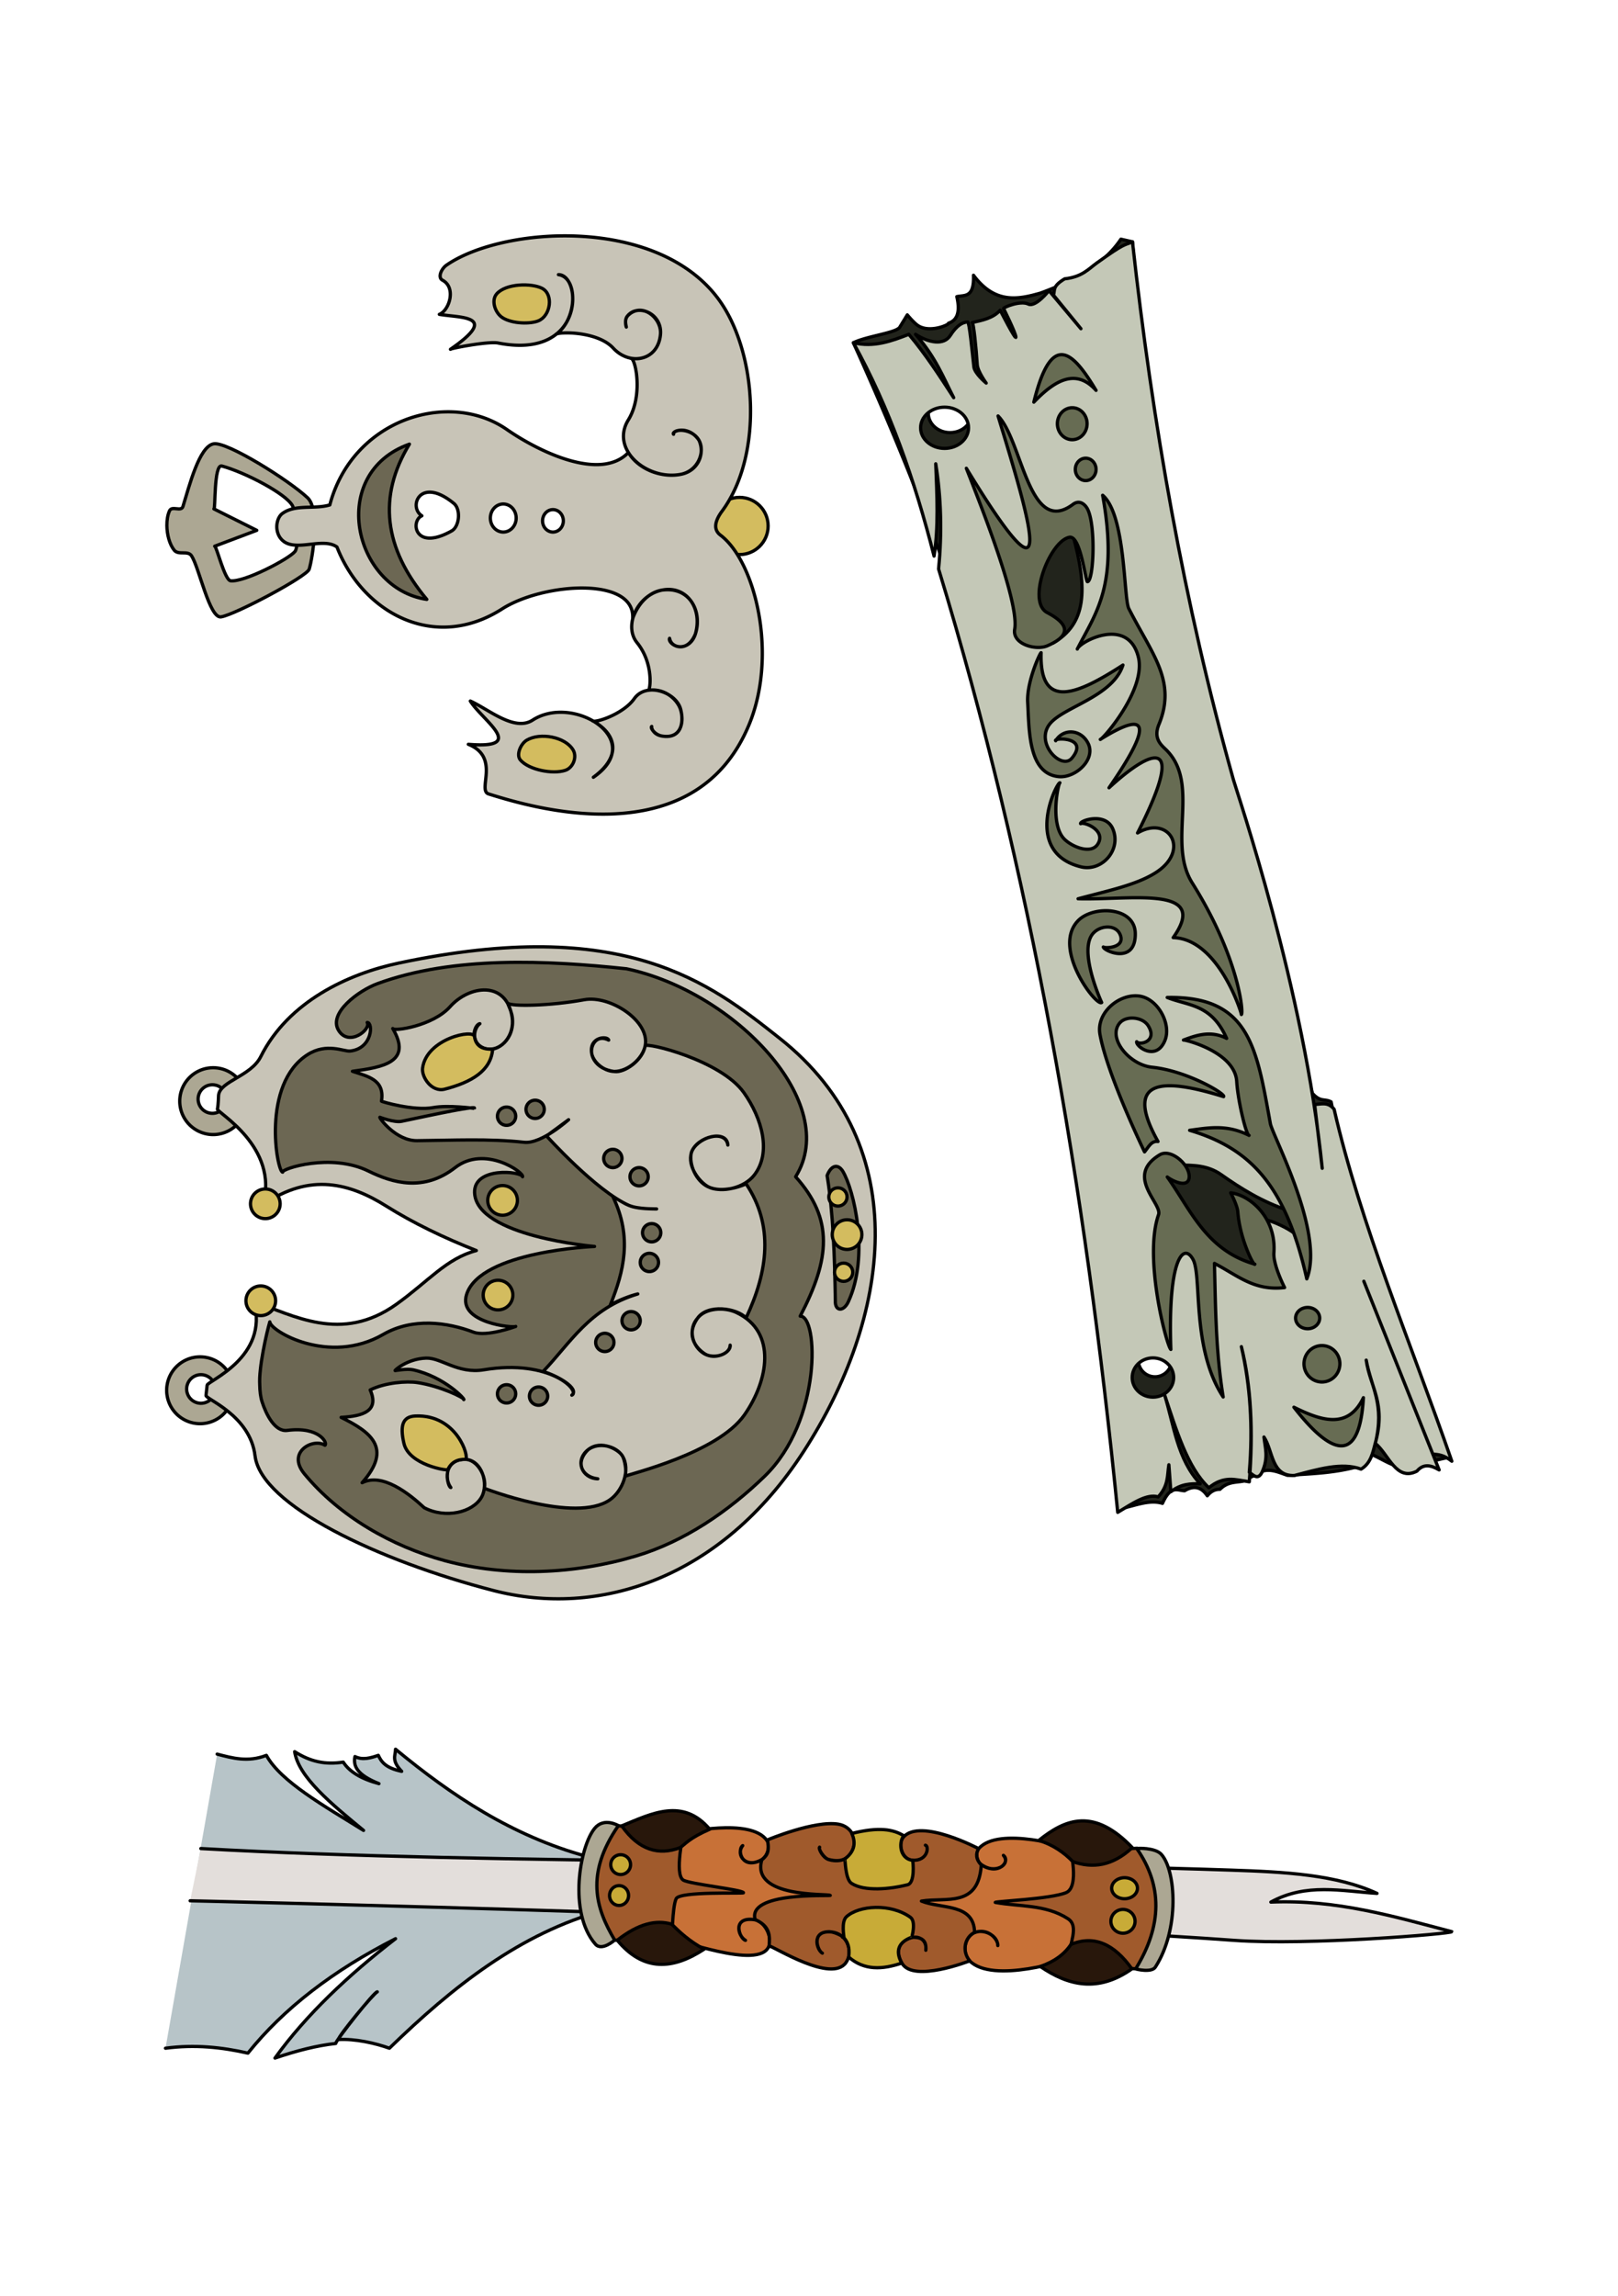 <?xml version="1.0" encoding="UTF-8" standalone="no"?>
<!-- Created with Inkscape (http://www.inkscape.org/) -->

<svg
   width="148mm"
   height="210mm"
   viewBox="0 0 148 210"
   version="1.1"
   id="svg8"
   sodipodi:docname="pic_OldLarva.svg"
   inkscape:version="1.1.2 (0a00cf5339, 2022-02-04)"
   xmlns:inkscape="http://www.inkscape.org/namespaces/inkscape"
   xmlns:sodipodi="http://sodipodi.sourceforge.net/DTD/sodipodi-0.dtd"
   xmlns="http://www.w3.org/2000/svg"
   xmlns:svg="http://www.w3.org/2000/svg"
   xmlns:rdf="http://www.w3.org/1999/02/22-rdf-syntax-ns#"
   xmlns:cc="http://creativecommons.org/ns#"
   xmlns:dc="http://purl.org/dc/elements/1.1/">
  <rect x="0" y="0" width="148" height="210" fill="#333333" stroke="none"/>
  <defs
     id="defs2">
    <linearGradient
       id="linearGradient8741"
       inkscape:swatch="gradient">
      <stop
         style="stop-color:#6c6753;stop-opacity:1;"
         offset="0"
         id="stop8737" />
      <stop
         style="stop-color:#6c6753;stop-opacity:0;"
         offset="1"
         id="stop8739" />
    </linearGradient>
    <marker
       inkscape:isstock="true"
       style="overflow:visible"
       id="marker2186"
       refX="0"
       refY="0"
       orient="auto"
       inkscape:stockid="Arrow1Lstart">
      <path
         transform="matrix(0.8,0,0,0.8,10,0)"
         style="fill:#d3bc5f;fill-opacity:1;fill-rule:evenodd;stroke:#000000;stroke-width:1pt;stroke-opacity:1"
         d="M 0,0 5,-5 -12.5,0 5,5 Z"
         id="path2184" />
    </marker>
    <marker
       inkscape:isstock="true"
       style="overflow:visible"
       id="marker1986"
       refX="0"
       refY="0"
       orient="auto"
       inkscape:stockid="Arrow1Lstart">
      <path
         transform="matrix(0.8,0,0,0.8,10,0)"
         style="fill:#aca793;fill-opacity:1;fill-rule:evenodd;stroke:#000000;stroke-width:1pt;stroke-opacity:1"
         d="M 0,0 5,-5 -12.5,0 5,5 Z"
         id="path1984" />
    </marker>
    <marker
       inkscape:isstock="true"
       style="overflow:visible"
       id="marker1898"
       refX="0"
       refY="0"
       orient="auto"
       inkscape:stockid="Arrow1Lstart">
      <path
         transform="matrix(0.8,0,0,0.8,10,0)"
         style="fill:#aca793;fill-opacity:1;fill-rule:evenodd;stroke:#000000;stroke-width:1pt;stroke-opacity:1"
         d="M 0,0 5,-5 -12.5,0 5,5 Z"
         id="path1896" />
    </marker>
    <marker
       inkscape:isstock="true"
       style="overflow:visible"
       id="marker1816"
       refX="0"
       refY="0"
       orient="auto"
       inkscape:stockid="Arrow1Lstart">
      <path
         transform="matrix(0.8,0,0,0.8,10,0)"
         style="fill:#c8c4b7;fill-opacity:1;fill-rule:evenodd;stroke:#000000;stroke-width:1pt;stroke-opacity:1"
         d="M 0,0 5,-5 -12.5,0 5,5 Z"
         id="path1814" />
    </marker>
    <marker
       inkscape:isstock="true"
       style="overflow:visible"
       id="marker1740"
       refX="0"
       refY="0"
       orient="auto"
       inkscape:stockid="Arrow1Lstart">
      <path
         transform="matrix(0.8,0,0,0.8,10,0)"
         style="fill:#918a6f;fill-opacity:1;fill-rule:evenodd;stroke:#000000;stroke-width:1pt;stroke-opacity:1"
         d="M 0,0 5,-5 -12.5,0 5,5 Z"
         id="path1738" />
    </marker>
    <marker
       inkscape:isstock="true"
       style="overflow:visible"
       id="marker1670"
       refX="0"
       refY="0"
       orient="auto"
       inkscape:stockid="Arrow1Lstart">
      <path
         transform="matrix(0.8,0,0,0.8,10,0)"
         style="fill:#c8c4b7;fill-opacity:1;fill-rule:evenodd;stroke:#000000;stroke-width:1pt;stroke-opacity:1"
         d="M 0,0 5,-5 -12.5,0 5,5 Z"
         id="path1668" />
    </marker>
    <marker
       inkscape:isstock="true"
       style="overflow:visible"
       id="marker1606"
       refX="0"
       refY="0"
       orient="auto"
       inkscape:stockid="Arrow1Lstart">
      <path
         transform="matrix(0.8,0,0,0.8,10,0)"
         style="fill:#d3bc5f;fill-opacity:1;fill-rule:evenodd;stroke:#000000;stroke-width:1pt;stroke-opacity:1"
         d="M 0,0 5,-5 -12.5,0 5,5 Z"
         id="path1604" />
    </marker>
    <marker
       inkscape:isstock="true"
       style="overflow:visible"
       id="marker1548"
       refX="0"
       refY="0"
       orient="auto"
       inkscape:stockid="Arrow1Lstart">
      <path
         transform="matrix(0.8,0,0,0.8,10,0)"
         style="fill:#d3bc5f;fill-opacity:1;fill-rule:evenodd;stroke:#000000;stroke-width:1pt;stroke-opacity:1"
         d="M 0,0 5,-5 -12.5,0 5,5 Z"
         id="path1546" />
    </marker>
    <marker
       inkscape:isstock="true"
       style="overflow:visible"
       id="marker1496"
       refX="0"
       refY="0"
       orient="auto"
       inkscape:stockid="Arrow1Lstart">
      <path
         transform="matrix(0.8,0,0,0.8,10,0)"
         style="fill:#d3bc5f;fill-opacity:1;fill-rule:evenodd;stroke:#000000;stroke-width:1pt;stroke-opacity:1"
         d="M 0,0 5,-5 -12.5,0 5,5 Z"
         id="path1494" />
    </marker>
    <marker
       inkscape:isstock="true"
       style="overflow:visible"
       id="marker1450"
       refX="0"
       refY="0"
       orient="auto"
       inkscape:stockid="Arrow1Lstart">
      <path
         transform="matrix(0.8,0,0,0.8,10,0)"
         style="fill:#d3bc5f;fill-opacity:1;fill-rule:evenodd;stroke:#000000;stroke-width:1pt;stroke-opacity:1"
         d="M 0,0 5,-5 -12.5,0 5,5 Z"
         id="path1448" />
    </marker>
    <marker
       inkscape:isstock="true"
       style="overflow:visible"
       id="marker1410"
       refX="0"
       refY="0"
       orient="auto"
       inkscape:stockid="Arrow1Lstart">
      <path
         transform="matrix(0.8,0,0,0.8,10,0)"
         style="fill:#d3bc5f;fill-opacity:1;fill-rule:evenodd;stroke:#000000;stroke-width:1pt;stroke-opacity:1"
         d="M 0,0 5,-5 -12.5,0 5,5 Z"
         id="path1408" />
    </marker>
    <marker
       inkscape:isstock="true"
       style="overflow:visible"
       id="marker1376"
       refX="0"
       refY="0"
       orient="auto"
       inkscape:stockid="Arrow1Lstart">
      <path
         transform="matrix(0.8,0,0,0.8,10,0)"
         style="fill:#6c6753;fill-opacity:1;fill-rule:evenodd;stroke:#000000;stroke-width:1pt;stroke-opacity:1"
         d="M 0,0 5,-5 -12.5,0 5,5 Z"
         id="path1374" />
    </marker>
    <marker
       inkscape:isstock="true"
       style="overflow:visible"
       id="marker1348"
       refX="0"
       refY="0"
       orient="auto"
       inkscape:stockid="Arrow1Lstart">
      <path
         transform="matrix(0.8,0,0,0.8,10,0)"
         style="fill:#d3bc5f;fill-opacity:1;fill-rule:evenodd;stroke:#000000;stroke-width:1pt;stroke-opacity:1"
         d="M 0,0 5,-5 -12.5,0 5,5 Z"
         id="path1346" />
    </marker>
    <marker
       inkscape:isstock="true"
       style="overflow:visible"
       id="marker1326"
       refX="0"
       refY="0"
       orient="auto"
       inkscape:stockid="Arrow1Lstart">
      <path
         transform="matrix(0.8,0,0,0.8,10,0)"
         style="fill:#d3bc5f;fill-opacity:1;fill-rule:evenodd;stroke:#000000;stroke-width:1pt;stroke-opacity:1"
         d="M 0,0 5,-5 -12.5,0 5,5 Z"
         id="path1324" />
    </marker>
  </defs>
  <sodipodi:namedview
     id="base"
     pagecolor="#ffffff"
     bordercolor="#666666"
     borderopacity="1.0"
     inkscape:pageopacity="0.0"
     inkscape:pageshadow="2"
     inkscape:zoom="0.74505492"
     inkscape:cx="383.19323"
     inkscape:cy="417.41889"
     inkscape:document-units="mm"
     inkscape:current-layer="layer1"
     showgrid="false"
     inkscape:window-width="1600"
     inkscape:window-height="827"
     inkscape:window-x="0"
     inkscape:window-y="0"
     inkscape:window-maximized="1"
     objecttolerance="1"
     guidetolerance="1"
     inkscape:pagecheckerboard="0" />
  <g
     inkscape:label="Layer 1"
     inkscape:groupmode="layer"
     id="layer1">
    <rect
       style="fill:#ffffff;fill-rule:evenodd;stroke-width:0.828;stroke-linecap:round;stroke-linejoin:round;stroke-miterlimit:4;stroke-dasharray:none;paint-order:markers fill stroke;stop-color:#000000"
       id="rect11811"
       width="210"
       height="148"
       x="-210"
       y="0"
       transform="rotate(-90)" />
    <g
       id="g11787"
       transform="matrix(0,-1.102,1.102,0,-6.654,227.264)"
       style="stroke-width:0.272;stroke-miterlimit:4;stroke-dasharray:none">
      <g
         id="g1240"
         transform="translate(5.586,-42.656)"
         style="stroke-width:0.272;stroke-miterlimit:4;stroke-dasharray:none">
        <path
           id="path974-6"
           transform="scale(0.265)"
           d="m 321.746,235.955 a 10.467,10.467 0 0 0 -10.467,10.467 10.467,10.467 0 0 0 10.467,10.467 10.467,10.467 0 0 0 10.467,-10.467 10.467,10.467 0 0 0 -10.467,-10.467 z m 0.404,6.262 a 4.473,4.473 0 0 1 4.473,4.475 4.473,4.473 0 0 1 -4.473,4.473 4.473,4.473 0 0 1 -4.473,-4.473 4.473,4.473 0 0 1 4.473,-4.475 z"
           style="color:#000000;clip-rule:nonzero;display:inline;overflow:visible;visibility:visible;opacity:1;isolation:auto;mix-blend-mode:normal;color-interpolation:sRGB;color-interpolation-filters:linearRGB;solid-color:#000000;solid-opacity:1;fill:#aca793;fill-opacity:1;fill-rule:evenodd;stroke:#000000;stroke-width:1.028;stroke-linecap:round;stroke-linejoin:round;stroke-miterlimit:4;stroke-dasharray:none;stroke-opacity:1;paint-order:normal;color-rendering:auto;image-rendering:auto;shape-rendering:auto;text-rendering:auto;enable-background:accumulate"
           inkscape:connector-curvature="0" />
        <path
           id="path974"
           transform="scale(0.265)"
           d="m 412.293,240.051 a 10.467,10.467 0 0 0 -10.467,10.467 10.467,10.467 0 0 0 10.467,10.467 10.467,10.467 0 0 0 10.467,-10.467 10.467,10.467 0 0 0 -10.467,-10.467 z m 0.656,5.756 a 4.473,4.473 0 0 1 4.473,4.475 4.473,4.473 0 0 1 -4.473,4.473 4.473,4.473 0 0 1 -4.473,-4.473 4.473,4.473 0 0 1 4.473,-4.475 z"
           style="color:#000000;clip-rule:nonzero;display:inline;overflow:visible;visibility:visible;opacity:1;isolation:auto;mix-blend-mode:normal;color-interpolation:sRGB;color-interpolation-filters:linearRGB;solid-color:#000000;solid-opacity:1;fill:#aca793;fill-opacity:1;fill-rule:evenodd;stroke:#000000;stroke-width:1.028;stroke-linecap:round;stroke-linejoin:round;stroke-miterlimit:4;stroke-dasharray:none;stroke-opacity:1;paint-order:normal;color-rendering:auto;image-rendering:auto;shape-rendering:auto;text-rendering:auto;enable-background:accumulate"
           inkscape:connector-curvature="0" />
        <path
           sodipodi:nodetypes="csssssccccscsccc"
           inkscape:connector-curvature="0"
           id="path826-8"
           d="m 84.833,65.794 c -0.317,-0.035 -1.627,3.663 -5.018,4.071 -4.084,0.492 -8.683,10.187 -11.172,19.788 -2.254,8.695 0.899,18.86 11.551,25.753 10.94,7.079 25.24,9.414 34.274,-1.989 4.624,-5.836 10.213,-12.907 6.249,-31.623 -0.892,-4.21 -3.196,-9.173 -7.764,-11.456 -1.647,-0.823 -2.028,-3.404 -3.219,-3.503 0,0 -0.764,-0.016 -1.136,-0.095 -0.291,-0.061 -3.097,5.131 -7.953,3.787 2.749,3.898 1.754,7.283 -0.095,10.225 -1.403,2.232 -2.641,4.807 -3.692,7.48 -0.654,-2.486 -2.566,-3.994 -4.45,-6.628 -3.298,-4.61 -0.875,-8.585 0.189,-11.835 -4.611,1.265 -6.554,-3.842 -6.911,-3.882 z"
           style="fill:#c8c4b7;fill-rule:evenodd;stroke:#000000;stroke-width:0.272;stroke-linecap:round;stroke-linejoin:round;stroke-miterlimit:4;stroke-dasharray:none;stroke-opacity:1;paint-order:normal" />
        <path
           sodipodi:nodetypes="cccccscccsccsccsccccsssscsccccccc"
           inkscape:connector-curvature="0"
           id="path826"
           transform="scale(0.265)"
           d="m 323.475,265.109 c 5.399,-0.33 16.076,2.109 19.699,3.148 -2.835,0.127 -13.76,18.512 -3.939,35.52 5.348,9.263 3.801,20.152 0.715,28.27 -1.583,4.163 1.789,13.24 1.789,13.24 -0.564,-0.423 1.017,-18.243 10.02,-15.387 13.6,4.314 15.029,40.078 15.029,40.078 0,0 3.107,-37.024 16.818,-37.574 8.236,-0.331 6.75,14.681 5.01,15.029 1.287,0.572 10.085,-11.803 2.863,-21.111 -7.636,-9.843 -4.863,-19.496 -1.072,-27.197 5.757,-11.695 0.686,-27.286 -0.359,-26.838 0.2,-1.798 27.605,-6.767 36.857,7.873 3.75,5.933 0.866,11.351 1.074,13.24 0.779,7.076 8.945,7.282 8.945,5.367 -2.143,1.286 -7.72,-5.688 -2.504,-8.945 5.389,-3.365 12.479,6.203 14.672,12.166 8.732,23.744 7.293,53.135 4.652,78.01 -7.155,33.886 -42.176,67.33 -65.129,52.961 -13.278,11.946 -25.716,10.805 -43.656,1.432 0.17,5.696 -32.687,6.842 -50.098,-11.094 -11.044,-11.377 -20.526,-25.239 -25.049,-40.436 -5.684,-19.098 -6.646,-40.529 -1.432,-59.76 4.513,-16.645 13.884,-33.052 27.197,-44.016 6.93,-5.707 11.309,2.895 8.945,6.441 0.531,0.956 5.977,-1.586 4.652,-11.809 -0.51,-3.939 5.164,-6.655 8.945,-7.873 1.519,-0.489 3.362,-0.706 5.354,-0.736 z m 66.955,182.572 c -5.912,3.591 -26.62,8.467 -40.992,1.771 -3.195,-1.488 -2.963,-4.176 0.254,-4.049 13.926,-0.238 27.381,-0.628 39.293,-2.588 3.282,1.277 3.748,3.352 1.445,4.865 z"
           style="fill:#6c6753;fill-opacity:1;fill-rule:evenodd;stroke:#000000;stroke-width:1.028;stroke-linecap:round;stroke-linejoin:round;stroke-miterlimit:4;stroke-dasharray:none;stroke-opacity:1;paint-order:normal" />
        <path
           sodipodi:nodetypes="csccscssccssccccccsscsccccsscssscccccccscccccscccccsccscsccccsccscccccssc"
           inkscape:connector-curvature="0"
           d="m 78.124,100.574 c 0.2,0.37 1.906,7.675 5.092,9.908 2.799,1.963 6.884,2.761 8.502,-0.669 0.462,-0.979 0.391,-2.556 -0.469,-3.214 -0.892,-0.806 -2.341,-0.473 -2.946,0.536 -0.483,0.805 -0.086,2.144 0.705,2.165 -0.636,0.086 -1.289,-1.29 -0.688,-2.157 0.289,-0.417 1.321,-1.667 2.928,-0.547 1.191,0.83 0.848,3.238 0.02,4.028 3.873,1.816 7.664,2.317 11.125,0 -0.496,-1.095 -0.637,-2.45 -0.23,-3.165 0.419,-0.736 1.684,-1.713 2.81,-1.379 1.226,0.364 2.047,2.817 0.64,3.03 1.326,-0.072 0.725,-2.568 -0.615,-3.03 -1.027,-0.228 -2.393,0.421 -2.84,1.373 -0.56,1.192 -0.088,3.021 0.947,3.834 1.867,1.468 4.735,0.661 6.864,-0.852 2.695,-1.915 4.189,-8.113 3.882,-8.19 -1.189,-0.198 -2.254,-1.692 -2.136,-2.556 0.211,-1.544 1.222,-1.861 1.568,-1.892 0.701,-0.063 1.524,0.474 1.041,1.419 0.362,-0.08 0.296,-1.597 -1.041,-1.42 -0.811,0.107 -1.564,1.075 -1.562,1.894 0.003,1.109 1.043,2.335 2.13,2.556 2.052,0.418 4.221,-2.909 3.823,-5.065 -0.513,-2.771 -0.579,-6.083 -0.284,-6.343 0.038,-0.056 -0.646,0.316 -1.17,0.381 -1.847,0.229 -2.937,-1.268 -2.609,-2.234 0.455,-1.339 1.789,-0.901 2.075,-0.46 -0.052,-0.485 -1.751,-0.96 -2.075,0.469 -0.293,1.293 1.104,2.439 2.611,2.209 3.076,-0.468 2.66,-3.561 0.87,-5.155 -1.606,-1.431 -2.07,-4.707 -1.808,-4.753 -2.79,1.639 -3.205,-0.792 -3.548,-3.347 -0.426,1.253 -0.676,2.704 -2.477,2.41 -0.041,-0.014 -0.832,2.697 -0.536,4.285 0.233,1.249 -0.067,3.443 -0.067,3.414 0.279,0.335 -0.489,-3.278 -1.071,-6.025 -0.127,-0.599 0.335,-1.808 0.335,-1.808 -0.038,-0.076 -1.956,1.331 -1.942,3.08 0.024,2.917 0.185,5.972 -0.134,8.904 -0.159,1.462 1.938,3.746 1.875,3.682 l -1.348,-1.832 c 0,0 -4.578,4.124 -5.775,6.864 -0.306,0.699 -0.284,2.272 -0.284,2.272 0.012,-0.853 0.035,-1.639 0.285,-2.275 0.199,-0.505 0.508,-0.899 0.734,-1.353 -3.37,1.642 -6.225,0.893 -8.972,-0.206 0.425,0.82 0.727,1.578 0.899,2.272 -1.207,-4.027 -4.061,-5.585 -6.438,-7.858 -0.319,1.135 -1.404,3.065 -1.964,2.384 0.317,0.747 3.025,-1.745 2.109,-7.297 -0.359,-2.173 1.007,-3.536 0.968,-4.793 -0.049,-1.582 -1.052,-2.673 -1.035,-2.572 0,0 0.173,0.993 0.067,1.473 -0.587,2.655 -2.511,4.406 -2.477,4.218 0.143,0.11 1.139,-1.996 1.414,-3.847 0.132,-0.892 0.013,-2.645 -0.611,-3.919 -1.73,0.766 -2.174,-0.547 -2.276,-2.41 -1.181,2.371 -2.504,4.335 -5.423,1.741 0.846,1.66 -0.864,3.853 -2.075,5.155 -0.932,1.76 -0.398,4.027 0.87,4.753 1.086,0.622 3.139,0.047 3.147,-1.406 0.011,-2.005 -2.343,-1.399 -2.343,-1.138 0.742,-0.562 2.302,-0.422 2.345,1.125 0.029,1.061 -1.413,1.857 -2.408,1.658 0,0 -2.944,7.549 -0.959,10.415 0.746,1.076 2.536,1.738 3.645,1.041 0.821,-0.509 1.186,-1.949 0.521,-2.84 -1.064,-1.119 -2.269,-0.52 -2.42,0.799 0.039,-1.342 1.53,-1.928 2.422,-0.798 0.872,1.104 -0.043,2.572 -0.523,2.843 -0.304,0.172 -1.208,0.374 -1.69,0.219 z"
           style="fill:#c8c4b7;fill-rule:evenodd;stroke:#000000;stroke-width:0.272;stroke-linecap:round;stroke-linejoin:round;stroke-miterlimit:4;stroke-dasharray:none;stroke-opacity:1;paint-order:normal"
           id="path972" />
        <circle
           r="1.231"
           cy="70.717"
           cx="100.738"
           id="path838"
           style="color:#000000;clip-rule:nonzero;display:inline;overflow:visible;visibility:visible;opacity:1;isolation:auto;mix-blend-mode:normal;color-interpolation:sRGB;color-interpolation-filters:linearRGB;solid-color:#000000;solid-opacity:1;fill:#d3bc5f;fill-opacity:1;fill-rule:evenodd;stroke:#000000;stroke-width:0.272;stroke-linecap:round;stroke-linejoin:round;stroke-miterlimit:4;stroke-dasharray:none;stroke-opacity:1;paint-order:normal;color-rendering:auto;image-rendering:auto;shape-rendering:auto;text-rendering:auto;enable-background:accumulate" />
        <circle
           r="1.231"
           cy="70.339"
           cx="92.691"
           id="path838-3"
           style="color:#000000;clip-rule:nonzero;display:inline;overflow:visible;visibility:visible;opacity:1;isolation:auto;mix-blend-mode:normal;color-interpolation:sRGB;color-interpolation-filters:linearRGB;solid-color:#000000;solid-opacity:1;fill:#d3bc5f;fill-opacity:1;fill-rule:evenodd;stroke:#000000;stroke-width:0.272;stroke-linecap:round;stroke-linejoin:round;stroke-miterlimit:4;stroke-dasharray:none;stroke-opacity:1;paint-order:normal;color-rendering:auto;image-rendering:auto;shape-rendering:auto;text-rendering:auto;enable-background:accumulate" />
        <circle
           r="1.231"
           cy="90.032"
           cx="93.164"
           id="path838-6"
           style="color:#000000;clip-rule:nonzero;display:inline;overflow:visible;visibility:visible;opacity:1;isolation:auto;mix-blend-mode:normal;color-interpolation:sRGB;color-interpolation-filters:linearRGB;solid-color:#000000;solid-opacity:1;fill:#d3bc5f;fill-opacity:1;fill-rule:evenodd;stroke:#000000;stroke-width:0.272;stroke-linecap:round;stroke-linejoin:round;stroke-miterlimit:4;stroke-dasharray:none;stroke-opacity:1;paint-order:normal;color-rendering:auto;image-rendering:auto;shape-rendering:auto;text-rendering:auto;enable-background:accumulate" />
        <circle
           r="1.231"
           cy="90.41"
           cx="101.022"
           id="path838-7"
           style="color:#000000;clip-rule:nonzero;display:inline;overflow:visible;visibility:visible;opacity:1;isolation:auto;mix-blend-mode:normal;color-interpolation:sRGB;color-interpolation-filters:linearRGB;solid-color:#000000;solid-opacity:1;fill:#d3bc5f;fill-opacity:1;fill-rule:evenodd;stroke:#000000;stroke-width:0.272;stroke-linecap:round;stroke-linejoin:round;stroke-miterlimit:4;stroke-dasharray:none;stroke-opacity:1;paint-order:normal;color-rendering:auto;image-rendering:auto;shape-rendering:auto;text-rendering:auto;enable-background:accumulate" />
        <circle
           r="1.231"
           cy="119.004"
           cx="98.182"
           id="path838-5"
           style="color:#000000;clip-rule:nonzero;display:inline;overflow:visible;visibility:visible;opacity:1;isolation:auto;mix-blend-mode:normal;color-interpolation:sRGB;color-interpolation-filters:linearRGB;solid-color:#000000;solid-opacity:1;fill:#d3bc5f;fill-opacity:1;fill-rule:evenodd;stroke:#000000;stroke-width:0.272;stroke-linecap:round;stroke-linejoin:round;stroke-miterlimit:4;stroke-dasharray:none;stroke-opacity:1;paint-order:normal;color-rendering:auto;image-rendering:auto;shape-rendering:auto;text-rendering:auto;enable-background:accumulate" />
        <path
           id="path873"
           transform="scale(0.265)"
           d="m 320.627,339.562 a 2.863,2.863 0 0 0 -2.863,2.861 2.863,2.863 0 0 0 2.863,2.863 2.863,2.863 0 0 0 2.861,-2.863 2.863,2.863 0 0 0 -2.861,-2.861 z m 86.955,0 a 2.863,2.863 0 0 0 -2.863,2.861 2.863,2.863 0 0 0 2.863,2.863 2.863,2.863 0 0 0 2.863,-2.863 2.863,2.863 0 0 0 -2.863,-2.861 z m 2.146,8.945 a 2.863,2.863 0 0 0 -2.863,2.863 2.863,2.863 0 0 0 2.863,2.861 2.863,2.863 0 0 0 2.863,-2.861 2.863,2.863 0 0 0 -2.863,-2.863 z m -89.818,1.074 a 2.863,2.863 0 0 0 -2.863,2.861 2.863,2.863 0 0 0 2.863,2.863 2.863,2.863 0 0 0 2.863,-2.863 2.863,2.863 0 0 0 -2.863,-2.861 z m 16.818,20.754 a 2.863,2.863 0 0 0 -2.861,2.863 2.863,2.863 0 0 0 2.861,2.863 2.863,2.863 0 0 0 2.863,-2.863 2.863,2.863 0 0 0 -2.863,-2.863 z m 57.613,2.506 a 2.863,2.863 0 0 0 -2.863,2.861 2.863,2.863 0 0 0 2.863,2.863 2.863,2.863 0 0 0 2.863,-2.863 2.863,2.863 0 0 0 -2.863,-2.861 z m -50.814,5.725 a 2.863,2.863 0 0 0 -2.861,2.863 2.863,2.863 0 0 0 2.861,2.863 2.863,2.863 0 0 0 2.863,-2.863 2.863,2.863 0 0 0 -2.863,-2.863 z m 45.088,2.506 a 2.863,2.863 0 0 0 -2.861,2.861 2.863,2.863 0 0 0 2.861,2.863 2.863,2.863 0 0 0 2.863,-2.863 2.863,2.863 0 0 0 -2.863,-2.861 z m -26.838,3.221 a 2.863,2.863 0 0 0 -2.861,2.861 2.863,2.863 0 0 0 2.861,2.863 2.863,2.863 0 0 0 2.863,-2.863 2.863,2.863 0 0 0 -2.863,-2.861 z m 9.305,0.715 a 2.863,2.863 0 0 0 -2.863,2.863 2.863,2.863 0 0 0 2.863,2.861 2.863,2.863 0 0 0 2.863,-2.861 2.863,2.863 0 0 0 -2.863,-2.863 z"
           style="color:#000000;clip-rule:nonzero;display:inline;overflow:visible;visibility:visible;opacity:1;isolation:auto;mix-blend-mode:normal;color-interpolation:sRGB;color-interpolation-filters:linearRGB;solid-color:#000000;solid-opacity:1;fill:#6c6753;fill-opacity:1;fill-rule:evenodd;stroke:#000000;stroke-width:1.028;stroke-linecap:round;stroke-linejoin:round;stroke-miterlimit:4;stroke-dasharray:none;stroke-opacity:1;paint-order:normal;color-rendering:auto;image-rendering:auto;shape-rendering:auto;text-rendering:auto;enable-background:accumulate"
           inkscape:connector-curvature="0" />
        <circle
           r="0.757"
           cy="118.246"
           cx="101.306"
           id="path873-60"
           style="color:#000000;clip-rule:nonzero;display:inline;overflow:visible;visibility:visible;opacity:1;isolation:auto;mix-blend-mode:normal;color-interpolation:sRGB;color-interpolation-filters:linearRGB;solid-color:#000000;solid-opacity:1;fill:#d3bc5f;fill-opacity:1;fill-rule:evenodd;stroke:#000000;stroke-width:0.272;stroke-linecap:round;stroke-linejoin:round;stroke-miterlimit:4;stroke-dasharray:none;stroke-opacity:1;paint-order:normal;color-rendering:auto;image-rendering:auto;shape-rendering:auto;text-rendering:auto;enable-background:accumulate" />
        <circle
           r="0.757"
           cy="118.719"
           cx="95.058"
           id="path873-62"
           style="color:#000000;clip-rule:nonzero;display:inline;overflow:visible;visibility:visible;opacity:1;isolation:auto;mix-blend-mode:normal;color-interpolation:sRGB;color-interpolation-filters:linearRGB;solid-color:#000000;solid-opacity:1;fill:#d3bc5f;fill-opacity:1;fill-rule:evenodd;stroke:#000000;stroke-width:0.272;stroke-linecap:round;stroke-linejoin:round;stroke-miterlimit:4;stroke-dasharray:none;stroke-opacity:1;paint-order:normal;color-rendering:auto;image-rendering:auto;shape-rendering:auto;text-rendering:auto;enable-background:accumulate" />
        <path
           sodipodi:nodetypes="csscc"
           inkscape:connector-curvature="0"
           id="path952"
           d="m 113.569,89.586 c -1.791,-0.142 -2.74,-1.742 -3.317,-3.981 -0.281,-1.089 1.015,-1.934 1.752,-1.835 2.461,0.331 3.279,4.304 2.596,4.31 -0.908,0.139 -1.051,0.843 -1.031,1.506 z"
           style="fill:#d3bc5f;fill-rule:evenodd;stroke:#000000;stroke-width:0.272;stroke-linecap:round;stroke-linejoin:round;stroke-miterlimit:4;stroke-dasharray:none;stroke-opacity:1;paint-order:normal" />
        <path
           sodipodi:nodetypes="csscc"
           inkscape:connector-curvature="0"
           id="path962"
           d="m 78.678,85.866 c -0.123,-0.025 0.39,-3.233 2.178,-3.645 1.49,-0.344 2.226,-0.101 2.272,0.947 0.152,3.47 -3.455,4.512 -3.598,4.166 0.018,-0.683 -0.246,-1.186 -0.852,-1.468 z"
           style="fill:#d3bc5f;fill-rule:evenodd;stroke:#000000;stroke-width:0.272;stroke-linecap:round;stroke-linejoin:round;stroke-miterlimit:4;stroke-dasharray:none;stroke-opacity:1;paint-order:normal" />
      </g>
      <g
         id="g1248"
         transform="translate(10.591,-53.585)"
         style="stroke-width:0.272;stroke-miterlimit:4;stroke-dasharray:none">
        <path
           id="path943"
           transform="scale(0.265)"
           d="m 573.676,277.262 c -2.861,0.027 -5.918,0.844 -7.723,2.297 -1.679,1.352 0.026,4.271 -1.783,5.439 -3.74,2.412 -19.664,5.613 -19.104,9.23 0.682,4.404 12.648,26.897 14.918,27.602 3.551,1.102 18.702,3.435 22.381,-0.498 5.578,-5.962 17.528,-25.096 16.908,-29.342 -0.672,-4.605 -13.279,-7.709 -19.645,-9.697 -1.737,-0.543 0.324,-3.434 -1.328,-4.197 -1.262,-0.583 -2.908,-0.85 -4.625,-0.834 z m 5.207,14.729 c -0.534,0.534 14.115,-0.069 13.428,2.486 -1.904,7.083 -8.663,20.122 -12.432,22.131 -2.443,1.302 -12.549,2.23 -14.35,0.76 -2.371,-1.936 -9.676,-15.898 -9.158,-20.154 0.226,-1.861 11.004,-4.439 10.826,-4.973 l 4.973,13.178 z"
           style="fill:#aca793;fill-rule:evenodd;stroke:#000000;stroke-width:1.028;stroke-linecap:round;stroke-linejoin:round;stroke-miterlimit:4;stroke-dasharray:none;stroke-opacity:1"
           inkscape:connector-curvature="0" />
        <circle
           r="2.373"
           cy="121.008"
           cx="151.986"
           id="path965"
           style="color:#000000;clip-rule:nonzero;display:inline;overflow:visible;visibility:visible;opacity:1;isolation:auto;mix-blend-mode:normal;color-interpolation:sRGB;color-interpolation-filters:linearRGB;solid-color:#000000;solid-opacity:1;fill:#d3bc5f;fill-opacity:1;fill-rule:evenodd;stroke:#000000;stroke-width:0.272;stroke-linecap:round;stroke-linejoin:round;stroke-miterlimit:4;stroke-dasharray:none;stroke-dashoffset:0;stroke-opacity:1;paint-order:normal;color-rendering:auto;image-rendering:auto;shape-rendering:auto;text-rendering:auto;enable-background:accumulate" />
        <path
           d="m 573.604,355.322 c -2.943,-0.021 -6.127,3.097 -1.629,11.127 1.403,2.506 6.795,2.925 8.617,0.705 8.722,-10.626 -1.145,-14.371 -3.869,-10.023 -0.494,-1.141 -1.782,-1.799 -3.119,-1.809 z m 2.416,23.26 a 4.396,4.044 0 0 0 -4.396,4.045 4.396,4.044 0 0 0 4.396,4.043 4.396,4.044 0 0 0 4.396,-4.043 4.396,4.044 0 0 0 -4.396,-4.045 z m -0.879,16.354 a 3.517,3.253 0 0 0 -3.518,3.252 3.517,3.253 0 0 0 3.518,3.252 3.517,3.253 0 0 0 3.516,-3.252 3.517,3.253 0 0 0 -3.516,-3.252 z m 58.339,4.148 c 0.9,0.225 1.281,12.894 -4.242,17.984 -5.624,5.183 -4.065,14.082 4.352,14.795 5.014,0.425 10.25,-5.749 5.844,-10.195 -1.172,-1.259 -3.64,-0.52 -3.606,-0.497 1.257,-0.26 2.435,-0.514 3.621,0.495 3.717,3.165 0.692,10.753 -5.885,10.211 -5.074,-0.418 -8.318,-4.072 -7.527,-9.338 0.449,1.409 -11.463,4.084 -19.302,-0.746 -9.293,-5.725 -19.026,5.893 -17.033,16.412 1.05,5.545 6.508,7.648 10.692,5.719 4.962,-3.403 2.795,-8.743 1.865,-7.957 1.845,-0.184 1.907,5.778 -1.845,7.932 -3.601,2.067 -9.621,-0.218 -10.706,-5.657 -1.173,-5.882 1.432,-13.182 6.832,-16.42 -9.116,-8.702 0.2,-27.964 7.211,-38.074 12.646,-18.235 3.181,-48.352 -23.623,-55.451 -1.456,-4.842 0.313,-10.886 -2.735,-14.92 -1.544,-2.043 -6.389,-2.603 -8.703,0.497 -3.142,4.21 1.346,12.38 -1.741,16.66 -20.56,8.016 -32.988,30.471 -19.396,51.722 8.178,12.785 10.272,41.692 -2.984,40.912 5.61,2.042 8.531,5.917 8.928,9.564 0.922,8.474 -6.917,12.278 -13.799,10.074 -5.345,-1.712 -4.822,-7.524 -1.345,-8.083 -1.652,-0.746 -5.684,5.158 1.368,8.081 7.914,2.277 15.033,-2.657 13.801,-10.071 -1.329,-7.998 -11.211,-12.528 -16.536,-8.206 -6.569,5.333 -15.126,4.155 -14.905,3.497 0.746,5.381 -3.042,9.148 -5.97,10.106 -3.735,1.222 -9.448,0.356 -8.351,-5.858 0.369,-2.093 2.511,-3.7 2.992,-3.144 -0.078,-0.194 -2.49,0.252 -2.984,3.108 -1.098,6.355 4.443,6.952 8.33,5.968 5.348,-1.354 8.726,-10.75 3.357,-14.547 -5.015,-3.546 -7.81,-12.696 -6.89,-13.084 -4.597,8.254 -11.671,8.609 -17.728,0.277 11.626,16.998 26.237,-6.175 17.904,-19.023 -3.714,-5.726 3.429,-13.843 5.968,-19.52 -6.084,3.774 -15.085,18.148 -13.552,-0.622 -4.049,10.11 -14.411,2.736 -15.541,6.341 -4.18,13.329 -19.681,64.379 21.634,81.561 21.947,9.127 51.172,2.014 59.43,-8.952 1.805,-2.396 4.633,-1.595 7.46,0.497 17.815,13.19 50.311,10.958 66.641,-1.243 25.876,-19.333 22.598,-67.44 10.444,-85.042 -1.055,-1.528 -3.838,-2.903 -4.725,-1.243 -2.344,4.388 -9.477,2.097 -10.692,-0.995 -1.178,7.003 -0.296,18.882 -10.941,3.481 0.308,0.007 2.565,11.892 1.977,14.877 -5.413,27.463 21.464,26.272 21.397,18.941 -0.816,6.16 -13.902,6.023 -18.759,-0.826 z"
           style="fill:#c8c4b7;fill-rule:evenodd;stroke:#000000;stroke-width:1.028;stroke-linecap:round;stroke-linejoin:round;stroke-miterlimit:4;stroke-dasharray:none;stroke-opacity:1"
           transform="scale(0.265)"
           id="path969"
           inkscape:connector-curvature="0" />
        <path
           sodipodi:nodetypes="ccc"
           inkscape:connector-curvature="0"
           id="path967"
           d="m 145.892,95.049 c 0.91,-6.11 10.469,-8.246 12.887,-1.442 -4.358,-2.655 -8.652,-2.106 -12.887,1.442 z"
           style="fill:#6c6753;fill-rule:evenodd;stroke:#000000;stroke-width:0.272;stroke-linecap:round;stroke-linejoin:round;stroke-miterlimit:4;stroke-dasharray:none;stroke-opacity:1" />
        <path
           sodipodi:nodetypes="sssss"
           inkscape:connector-curvature="0"
           id="path977"
           d="m 169.019,104.329 c 0.426,1.006 2.205,1.26 2.697,0.277 0.431,-0.86 0.413,-2.972 -0.461,-3.75 -0.559,-0.498 -1.623,-0.13 -2.007,0.513 -0.493,0.825 -0.511,2.298 -0.23,2.961 z"
           style="fill:#d3bc5f;fill-rule:evenodd;stroke:#000000;stroke-width:0.272;stroke-linecap:round;stroke-linejoin:round;stroke-miterlimit:4;stroke-dasharray:none;stroke-opacity:1" />
        <path
           sodipodi:nodetypes="sssss"
           inkscape:connector-curvature="0"
           id="path979"
           d="m 132.564,102.818 c 0.439,-0.377 1.36,0.035 1.652,0.535 0.646,1.107 0.284,3.177 -0.814,3.838 -0.589,0.354 -1.486,0.002 -1.698,-0.651 -0.342,-1.051 0.042,-3.02 0.861,-3.722 z"
           style="fill:#d3bc5f;fill-rule:evenodd;stroke:#000000;stroke-width:0.272;stroke-linecap:round;stroke-linejoin:round;stroke-miterlimit:4;stroke-dasharray:none;stroke-opacity:1" />
      </g>
      <g
         id="g1254"
         transform="translate(39.663,-63.444)"
         style="stroke-width:0.272;stroke-miterlimit:4;stroke-dasharray:none">
        <path
           d="m 55.068,165.351 a 1.382,1.382 0 0 1 -1.382,1.382 1.382,1.382 0 0 1 -1.382,-1.382 1.382,1.382 0 0 1 1.382,-1.382 1.382,1.382 0 0 1 1.382,1.382 z M 133.886,148.344 a 1.612,1.809 0 0 1 -1.612,1.809 1.612,1.809 0 0 1 -1.612,-1.809 1.612,1.809 0 0 1 1.612,-1.809 1.612,1.809 0 0 1 1.612,1.809 z m 4.237,-8.029 c 0.556,1.154 0.816,3.561 1.29,3.851 l 1.02,0.625 c 0,0 -0.657,0.539 -0.888,0.888 -0.638,0.967 0.068,2.598 0.197,2.533 0.229,0.68 0.861,1.001 2.204,0.691 0.15,0.637 -0.137,1.45 1.776,1.382 -2.378,1.775 -2.025,3.663 -1.48,5.559 1.027,2.793 2.336,5.242 4.474,6.678 l -0.218,0.961 c -23.697,1.717 -47.216,7.536 -70.667,14.933 -0.767,0.68 -0.414,1.021 -0.713,1.557 -9.99,1.947 -19.782,5.571 -29.526,9.608 l -0.349,-1.524 c -1.194,-2.416 0.196,-3.454 0.698,-4.966 l -1.163,-1.186 c -0.481,-1.897 -0.523,-3.721 -0.651,-5.559 0.286,-0.852 0.734,-1.694 0.07,-2.605 l -0.558,-1.093 c -0.116,-0.636 -0.039,-1.272 -0.675,-1.907 0.014,-0.413 -0.177,-0.758 -0.535,-1.047 0.674,-0.459 0.921,-1.053 0.419,-1.884 0.01,-0.586 0.516,-1.135 -1.047,-1.838 0.329,-1.077 -0.178,-2.238 -0.419,-3.373 26.705,-3.145 54.315,-3.038 96.742,-22.284 z"
           style="color:#000000;clip-rule:nonzero;display:inline;overflow:visible;visibility:visible;opacity:1;isolation:auto;mix-blend-mode:normal;color-interpolation:sRGB;color-interpolation-filters:linearRGB;solid-color:#000000;solid-opacity:1;fill:#22241c;fill-opacity:1;fill-rule:evenodd;stroke:#000000;stroke-width:0.272;stroke-linecap:round;stroke-linejoin:round;stroke-miterlimit:4;stroke-dasharray:none;stroke-dashoffset:0;stroke-opacity:1;paint-order:normal;color-rendering:auto;image-rendering:auto;shape-rendering:auto;text-rendering:auto;enable-background:accumulate"
           id="path1040"
           inkscape:connector-curvature="0" />
        <path
           sodipodi:nodetypes="ccccccscsccccccccccccccccscccccccccccccccccccccccccccccccccc"
           inkscape:connector-curvature="0"
           d="m 132.773,147.886 c 0,1.098 -0.765,1.989 -1.71,1.989 -0.944,0 -1.71,-0.89 -1.71,-1.989 0,-1.098 0.765,-1.989 1.71,-1.989 0.944,0 1.71,0.89 1.71,1.989 z m -78.901,17.294 c -2e-6,0.951 -0.729,1.721 -1.628,1.721 -0.899,0 -1.628,-0.771 -1.628,-1.721 2e-6,-0.951 0.729,-1.721 1.628,-1.721 0.899,0 1.628,0.771 1.628,1.721 z m -12.818,-2.922 c 27.009,-2.677 53.265,-7.237 78.292,-14.869 3.035,0.297 5.942,0.211 8.728,-0.236 -2.629,0.105 -5.271,0.237 -7.659,-0.14 6.355,-1.611 12.344,-3.725 17.707,-6.699 -0.406,1.695 0.133,3.154 0.698,4.606 -1.672,1.402 -3.464,2.562 -5.257,3.722 1.703,-0.881 3.323,-1.472 5.257,-3.163 -0.716,1.101 -0.935,2.351 -0.093,2.884 0.758,0.481 1.102,0.961 1.117,1.442 0.033,0.133 -2.479,0.375 -3.722,0.512 -0.561,0.062 -1.349,1.023 -1.349,1.023 0,0 0.968,-0.71 1.535,-0.744 1.291,-0.079 3.562,-0.309 3.489,-0.419 0.19,0.851 0.352,1.716 1.023,2.326 0,0 -2.559,1.303 -2.233,1.303 0.326,0 2.373,-1.023 2.373,-1.023 0.111,0 0.685,1.402 0.372,2.047 -0.299,0.615 1.117,1.721 1.117,1.721 l -3.163,2.652 2.791,-2.28 c 0.409,0.147 0.712,-0.129 1.349,0.93 0.152,1.447 0.836,2.003 1.303,2.652 1.718,2.388 1.454,2.264 1.768,2.977 -15.045,1.666 -29.957,4.263 -44.651,8.382 -1.071,0.3 -17.365,5.876 -32.238,7.369 l 5.296,-0.631 c 0.03,0.59 0.239,1.11 -0.395,1.618 -9.597,2.206 -19.458,6.389 -29.211,9.77 0.555,-0.705 0.545,-1.128 0.592,-1.579 l 14.343,-5.724 -15.658,6.25 c 0.383,-0.649 0.561,-1.28 -0.099,-1.842 -0.887,-1.727 1.4,-2.35 2.303,-3.454 3.286,0.798 4.593,-0.34 6.908,-0.757 -2.237,0.315 -3.55,1.679 -6.875,0.757 -0.826,-0.215 -1.684,-0.375 -2.171,-1.184 0.592,-1.606 -0.016,-3.581 -0.526,-5.527 -0.091,-1.927 2.038,-1.772 3.191,-2.533 -0.902,0.092 -1.696,0.401 -2.928,-0.164 -0.686,-0.351 -0.229,-0.702 0,-1.053 3.742,0.314 7.212,0.081 10.428,-0.658 -3.243,0.806 -7.01,0.992 -11.217,0.658 0.177,-1.154 0.533,-2.115 -0.493,-3.355 1.676,-1.794 4.834,-2.716 7.731,-3.684 -2.55,0.795 -5.334,1.041 -7.402,2.961 0.011,-0.783 0.017,-1.566 -0.658,-2.434 l 2.237,-0.164 c -0.871,-0.144 -1.712,-0.01 -2.665,-0.888 0.292,-0.938 -0.563,-2.164 -1.283,-3.355 z"
           style="color:#000000;clip-rule:nonzero;display:inline;overflow:visible;visibility:visible;opacity:1;isolation:auto;mix-blend-mode:normal;color-interpolation:sRGB;color-interpolation-filters:linearRGB;solid-color:#000000;solid-opacity:1;fill:#c4c8b7;fill-opacity:1;fill-rule:evenodd;stroke:#000000;stroke-width:0.272;stroke-linecap:round;stroke-linejoin:round;stroke-miterlimit:4;stroke-dasharray:none;stroke-dashoffset:0;stroke-opacity:1;paint-order:normal;color-rendering:auto;image-rendering:auto;shape-rendering:auto;text-rendering:auto;enable-background:accumulate"
           id="path1028" />
        <path
           sodipodi:nodetypes="cscccccccc"
           inkscape:connector-curvature="0"
           d="m 69.871,167.292 c -4.72e-4,1.218 1.57e-4,2.433 -0.789,3.553 -1.155,1.638 -2.236,3.37 -2.961,5.526 0,0 -2.599,1.151 -2.5,1.02 0.707,-0.03 2.084,-3.151 1.645,-3.224 l -4.474,-0.132 c 1.735,-3.674 7.689,-12.402 9.079,-6.744 z M 113.213,156.91 c 2.375,-2.906 8.468,-1.43 9.043,1.6 -4.695,1.315 -7.482,1.099 -9.043,-1.6 z"
           style="fill:#22241c;fill-rule:evenodd;stroke:#000000;stroke-width:0.272;stroke-linecap:round;stroke-linejoin:round;stroke-miterlimit:4;stroke-dasharray:none;stroke-opacity:1"
           id="path1022" />
        <path
           d="m 133.192,155.295 c 6.076,1.491 4.077,3.306 0.977,5.164 1.846,-1.649 0.874,-3.392 -0.977,-5.164 z m -0.465,3.187 a 1.326,1.233 0 0 1 -1.326,1.233 1.326,1.233 0 0 1 -1.326,-1.233 1.326,1.233 0 0 1 1.326,-1.233 1.326,1.233 0 0 1 1.326,1.233 z m -4.187,1.117 a 0.93,0.861 0 0 1 -0.93,0.861 0.93,0.861 0 0 1 -0.93,-0.861 0.93,0.861 0 0 1 0.93,-0.861 0.93,0.861 0 0 1 0.93,0.861 z m -70.48,18.423 a 0.884,1 0 0 1 -0.884,1 0.884,1 0 0 1 -0.884,-1 0.884,1 0 0 1 0.884,-1 0.884,1 0 0 1 0.884,1 z m -3.163,1.186 a 1.512,1.489 0 0 1 -1.512,1.489 1.512,1.489 0 0 1 -1.512,-1.489 1.512,1.489 0 0 1 1.512,-1.489 1.512,1.489 0 0 1 1.512,1.489 z m -5.117,-2.326 c -1.112,2.249 -1.881,4.489 0.791,5.769 -5.975,-0.341 -4.405,-2.962 -0.791,-5.769 z m 21.191,-12.398 c 0.384,0.324 0.939,0.562 0.861,1.117 5.642,-3.151 5.076,1.083 3.722,5.443 0.207,0.224 2.139,-3.011 2.442,-5.932 0.195,-1.881 2.374,-3.688 3.629,-2.722 0.69,0.531 0.553,1.935 -0.186,2.396 -1.298,0.81 -1.651,-0.701 -1.326,-0.954 -0.386,-0.089 -1.677,1.626 0.116,2.349 1.351,0.545 3.472,-0.594 3.675,-2.14 0.217,-1.652 -1.375,-3.587 -3.187,-3.257 -3.418,0.623 -9.746,3.698 -9.746,3.698 z m 12.398,-3.559 c -0.388,-0.424 4.5,-4.182 6.792,-1.954 1.272,1.236 1.185,4.717 -1.07,4.745 -2.617,0.033 -1.448,-2.612 -1.117,-2.652 -0.124,0.093 -0.104,1.86 1.023,1.396 0.948,-0.39 0.775,-1.913 -0.14,-2.419 -1.622,-0.897 -5.49,0.884 -5.49,0.884 z m -15.799,10.71 c -0.162,1.567 -2.04,3.798 -4.967,3.586 -1.021,-0.074 -2.895,0.888 -2.895,0.888 -0.299,-2.543 1.031,-3.921 2.007,-5.823 -3.672,0.096 -7.239,0.103 -11.086,0.724 4.019,-2.65 10.019,-1.748 11.406,-2.497 1.462,-0.789 0.105,-2.104 -7.458,-1.846 0.242,-0.338 7.608,-2.282 11.185,-1.02 0.916,0.323 3.201,-2.842 4.967,0.099 0.571,0.951 -0.916,2.597 -1.941,2.434 -0.833,-0.132 -0.244,-1.368 0.099,-1.809 -2.646,1.903 -6.091,3.219 -7.237,7.27 -0.201,-0.077 2.053,-1.239 4.342,-1.415 0.56,-0.043 1.579,-0.592 1.579,-0.592 z M 101.603,157.458 c -0.012,-0.301 -5.776,-3.108 -6.978,1.745 -0.426,1.718 1.393,3.386 3.14,2.652 1.446,-0.608 0.685,-2.779 0.442,-2.675 0.191,0.244 -0.537,2.157 -1.698,1.419 -0.904,-0.575 -0.173,-2.228 0.465,-2.815 1.274,-1.17 4.599,-0.46 4.629,-0.326 z m 10.793,-1.558 c -4.886,-0.146 -3.419,3.084 -1.023,6.792 -2.625,-0.841 -3.469,-4.934 -4.882,-6.067 -1.588,-1.273 -3.888,0.973 -2.841,1.833 1.802,1.479 1.693,-1.583 1.442,-1.349 1.069,0.658 0.94,2.129 -0.233,2.698 -1.328,0.645 -2.893,-1.066 -2.745,-2.466 0.263,-2.474 3.681,-2.428 6.187,-2.559 1.677,-0.088 4.151,1.05 4.094,1.117 z m 5.897,3.859 c 0.121,0.527 4.938,0.695 6.13,-0.067 0.33,-0.211 0.669,-0.634 0.285,-1.15 -2.732,-3.671 5.321,-4.201 7.336,-6.217 -8.604,2.616 -17.305,5.279 -4.342,-2.632 -3.042,1.186 -11.089,4.405 -13.356,4.013 -1.254,-0.217 -1.781,1.775 -1.382,2.697 0.965,2.228 1.929,1.586 2.763,0 0.905,-1.719 5.928,0.205 6.25,1.842 0.188,0.957 -3.845,1.352 -3.684,1.513 z m -34.508,6.608 c 0.133,6.83 -4.159,7.418 -10.467,8.56 -0.987,0.179 -9.1,4.54 -12.887,3.024 7.681,-1.724 10.824,-4.635 12.328,-9.723 0.207,1.553 0.514,3.079 -0.419,4.931 -0.026,-0.228 2.884,-0.933 4.466,-1.023 2.486,-0.142 3.511,-4.403 3.443,-4.42 0.442,1.15 0.796,2.31 0.14,3.582 2.888,-1.274 2.691,-3.198 3.396,-4.931 z m 8.191,-7.398 c 0.656,2.421 1.139,4.835 2.171,6.448 1.87,2.921 4.816,1.067 3.29,-1.513 8.342,4.239 6.893,1.048 3.75,-2.369 4.788,3.311 6.76,3.674 4.013,-0.724 0.033,0.236 4.163,3.832 6.842,3.158 3.423,-0.861 1.259,-4.881 0.658,-5.066 2.978,1.506 5.242,3.46 12.764,2.105 -1.635,1.924 -8.552,1.735 -9.408,2.171 -3.804,1.938 -6.017,3.981 -9.606,2.5 -1.097,-0.453 -1.628,0.09 -2.04,0.526 -2.811,2.978 -7.74,0.116 -11.119,2.237 -6.205,3.895 -10.84,4.281 -10.921,4.079 0.041,0.041 6.28,-1.872 6.382,-5.658 4.398,3.12 3.099,-3.62 3.224,-7.895 z"
           style="fill:#676c53;fill-rule:evenodd;stroke:#000000;stroke-width:0.272;stroke-linecap:round;stroke-linejoin:round;stroke-miterlimit:4;stroke-dasharray:none;stroke-opacity:1"
           id="path1013"
           inkscape:connector-curvature="0" />
      </g>
      <g
         id="g1223"
         transform="translate(3.848,-24.471)"
         style="stroke-width:0.272;stroke-miterlimit:4;stroke-dasharray:none">
        <path
           sodipodi:nodetypes="cccccccccccccccccccc"
           inkscape:connector-curvature="0"
           d="m 56.804,48.534 c -0.331,1.277 -0.698,2.543 -0.102,4.085 -2.17,1.191 -4.19,4.785 -6.229,8.067 2.223,-2.705 4.446,-5.406 6.536,-5.719 -0.856,1.348 -1.091,2.551 -0.868,4.034 -0.802,0.507 -1.394,1.502 -1.787,2.961 0.749,-1.875 1.498,-2.142 2.247,-1.991 -0.314,0.647 -0.118,1.294 0.102,1.94 -0.542,0.248 -1.054,0.618 -1.328,1.94 0.917,-0.881 1.299,-0.512 1.838,-0.511 -3.854,4.663 -7.195,9.678 -8.884,15.829 L 43.835,80.6 C 41.957,73.709 37.517,68.1 32.397,62.831 c 0.412,-1.137 0.807,-2.861 0.717,-4.249 0.418,0.111 3.805,2.913 3.963,3.244 0.076,-0.204 -4.1,-3.5 -4.285,-3.448 -0.173,-1.566 -0.604,-3.261 -1.212,-5.045 3.597,2.598 6.853,6.05 9.906,10.008 -2.629,-5.159 -5.779,-9.274 -9.497,-12.254 0.491,-2.162 0.732,-4.408 0.408,-6.842"
           style="fill:#b7c4c8;fill-rule:evenodd;stroke:#000000;stroke-width:0.272;stroke-linecap:round;stroke-linejoin:round;stroke-miterlimit:4;stroke-dasharray:none;stroke-opacity:1"
           id="path1093" />
        <path
           sodipodi:nodetypes="cscccsc"
           inkscape:connector-curvature="0"
           id="path1089"
           d="m 44.633,46.294 c 0,0 -1.383,60.436 -3.285,86.671 -0.44,6.072 0.546,18.052 0.722,18.052 1.258,-4.814 2.683,-9.555 2.455,-15.02 1.609,2.937 0.911,5.873 0.722,8.81 1.565,-3.396 1.781,-7.69 1.928,-12.051 0.936,-27.842 0.406,-60.809 1.792,-85.578"
           style="fill:#e3dedb;fill-rule:evenodd;stroke:#000000;stroke-width:0.272;stroke-linecap:round;stroke-linejoin:round;stroke-miterlimit:4;stroke-dasharray:none;stroke-opacity:1" />
        <path
           sodipodi:nodetypes="ccccc"
           inkscape:connector-curvature="0"
           id="path1087"
           d="m 41.37,81.38 c 3.006,-1.99 6.117,-2.579 9.495,0.398 -1.746,14.428 -2.654,28.867 -1.871,43.124 -3.689,2.933 -6.941,2.191 -10.009,-0.093 0.864,-14.361 2,-28.268 2.385,-43.428 z"
           style="fill:#a05a2c;fill-rule:evenodd;stroke:#000000;stroke-width:0.272;stroke-linecap:round;stroke-linejoin:round;stroke-miterlimit:4;stroke-dasharray:none;stroke-opacity:1" />
        <path
           sodipodi:nodetypes="csscc"
           inkscape:connector-curvature="0"
           id="path1054"
           d="m 50.871,81.837 c 0,0 0.711,-1.182 -0.209,-1.954 -1.499,-1.258 -7.03,-2.222 -9.63,0.047 -0.616,0.538 0.34,1.601 0.34,1.601 2.633,-1.565 5.479,-2.464 9.5,0.307 z"
           style="fill:#aca793;fill-rule:evenodd;stroke:#000000;stroke-width:0.272;stroke-linecap:round;stroke-linejoin:round;stroke-miterlimit:4;stroke-dasharray:none;stroke-opacity:1" />
        <path
           sodipodi:nodetypes="csscscscsscccccscccccsccccc"
           inkscape:connector-curvature="0"
           d="m 49.212,92.158 c -0.304,-0.475 -2.062,-0.125 -1.184,1.546 0.26,0.495 1.151,0.777 1.612,0.461 1.924,-1.321 0.625,-6.974 0.625,-6.974 0.019,0.084 -3.43,-0.738 -3.915,0.033 -0.331,0.527 -0.8,4.975 -1.052,5 -0.091,-0.023 0.143,-5.302 -0.494,-5.592 -0.748,-0.341 -3.403,-0.3 -3.421,-0.428 0.186,0.482 -2.559,7.31 -0.526,8.125 0.774,0.31 2.085,-0.359 2.204,-1.184 0.287,-1.991 -1.605,-1.219 -1.711,-0.757 0.406,-0.706 2.004,-1.002 1.711,0.769 l -1.076,18.221 c 0.35,0.785 -0.223,1.947 -1.07,1.954 0.434,0.047 1.529,-0.743 1.07,-1.954 -0.396,-0.844 -1.694,-1.014 -2.326,-0.395 -1.978,1.937 0.14,8.234 0.14,8.234 1.275,0.034 2.72,0.907 3.35,-0.07 1.197,-1.859 0.981,-4 1.349,-6.025 0.095,0.011 0.279,4.62 0.814,5.885 0.482,1.14 3.698,0.326 3.698,0.326 0,0 1.868,-5.933 -0.047,-7.583 -0.332,-0.286 -1.05,-0.172 -1.303,0.186 -1.011,1.433 0.248,2.488 0.744,1.861 -0.79,0.681 -1.621,-0.764 -0.744,-1.861 l 0.366,-18.233 c -0.727,-1.245 0.393,-2.172 1.184,-1.546 z"
           style="fill:#c87137;fill-rule:evenodd;stroke:#000000;stroke-width:0.272;stroke-linecap:round;stroke-linejoin:round;stroke-miterlimit:4;stroke-dasharray:none;stroke-opacity:1"
           id="path1066" />
        <path
           sodipodi:nodetypes="cccsccccccccscccscccccccccsssc"
           inkscape:connector-curvature="0"
           d="m 49.08,98.538 c -0.114,-0.114 -0.868,0.267 -1.023,0.744 -0.195,0.605 -0.139,1.397 0.465,1.814 1.09,0.753 2.272,0.135 2.466,-0.977 0.347,-1.987 -1.303,-5.908 -1.303,-5.908 -1.132,0.221 -1.349,-0.137 -1.67,-0.473 -3.179,-0.895 -2.764,5.471 -2.936,5.684 -0.066,-0.184 0.295,-6.881 -2,-6.234 -0.569,1.269 -1.375,1.228 -2.187,1.163 -0.164,0.574 -3.076,5.174 -1.396,6.373 0.911,0.651 2.51,0.119 2.559,-1.349 0.053,-1.592 -1.591,-0.993 -1.768,-0.605 0.234,-0.458 1.814,-0.947 1.777,0.615 -0.01,0.419 -0.435,1.214 -0.453,1.054 0.054,1.931 -0.065,3.837 -0.011,5.768 0.035,1.037 -0.456,1.197 -1.073,1.148 0.785,0.104 1.208,-0.489 1.053,-1.151 -0.236,-1.006 -1.056,-1.452 -2.138,-0.822 -1.631,0.95 0.207,5.623 0.207,5.623 0.809,-0.685 1.96,-0.42 2.359,0.397 2.434,-0.041 1.931,-2.758 2.599,-4.408 0.337,2.042 -0.572,4.727 2.999,4.967 0.461,-0.461 0.959,-0.471 1.355,-0.223 0,0 2.542,-4.796 0.975,-6.225 -0.582,-0.531 -1.899,-0.108 -1.941,0.724 -0.067,1.339 1.202,1.374 1.25,1.086 -0.028,0.292 -1.308,0.264 -1.253,-1.077 0.058,-1.411 0.983,-3.949 0.112,-5.626 -0.264,-0.508 -0.078,-1.189 -0.041,-1.331 0.106,-0.406 0.903,-0.885 1.018,-0.75 z"
           style="fill:#a05a2c;fill-rule:evenodd;stroke:#000000;stroke-width:0.272;stroke-linecap:round;stroke-linejoin:round;stroke-miterlimit:4;stroke-dasharray:none;stroke-opacity:1"
           id="path1064" />
        <path
           sodipodi:nodetypes="cscccccccccccc"
           inkscape:connector-curvature="0"
           d="m 41.548,100.57 c 0.093,0 1.35,-0.256 1.764,0.201 0.94,1.037 1.131,3.656 -0.047,5.303 -0.356,0.498 -1.67,0.116 -1.652,0.116 -0.509,-1.371 -1.406,-1.239 -2.152,-0.837 -0.539,-1.602 -0.626,-3.103 0.5,-4.396 0.49,0.05 1.053,0.082 1.586,-0.387 z m 6.555,0.062 c 0.017,0.035 -1.68,0.025 -2.024,0.558 -0.699,1.086 -0.473,3.228 -0.116,4.652 0.16,0.64 1.898,0.445 2.024,0.43 0.155,-1.207 1.684,-1.126 2.035,-0.733 0.549,-0.883 0.759,-2.087 0.198,-4.327 -0.906,0.409 -1.582,0.125 -2.117,-0.582 z"
           style="fill:#c8ab37;fill-rule:evenodd;stroke:#000000;stroke-width:0.272;stroke-linecap:round;stroke-linejoin:round;stroke-miterlimit:4;stroke-dasharray:none;stroke-opacity:1"
           id="path1062" />
        <path
           sodipodi:nodetypes="cccccccccccccccc"
           inkscape:connector-curvature="0"
           d="m 49.64,116.731 c -0.348,1.185 -1.031,2.13 -1.759,2.83 -0.575,1.644 -0.367,3.289 1.166,4.933 3.321,-3.176 2.386,-5.541 0.593,-7.763 z m -10.461,0.132 c 0.404,1.159 1.018,1.998 1.83,2.536 0.801,1.926 0.033,3.599 -2.028,5.063 -1.997,-2.835 -1.384,-5.288 0.197,-7.599 z m 1.435,-27.908 c 0.675,-1.244 1.456,-2.066 2.077,-2.691 0.389,-1.293 0.044,-2.774 -1.333,-4.52 -2.651,2.198 -2.425,4.642 -0.744,7.211 z m 9.956,0.465 c 2.643,-2.233 1.298,-4.827 0.279,-7.304 -2.029,1.429 -2.47,3.077 -1.807,4.844 0.281,0.418 0.781,0.737 1.528,2.459 z"
           style="fill:#28170b;fill-rule:evenodd;stroke:#000000;stroke-width:0.272;stroke-linecap:round;stroke-linejoin:round;stroke-miterlimit:4;stroke-dasharray:none;stroke-opacity:1"
           id="path1070" />
        <path
           sodipodi:nodetypes="ccssc"
           inkscape:connector-curvature="0"
           id="path1072"
           d="m 38.985,124.777 c 3.608,2.219 6.93,2.216 9.979,0.093 0.037,0 0.093,1.509 -0.465,2.024 -1.328,1.226 -6.237,1.545 -9.374,-0.488 -0.484,-0.314 -0.163,-1.628 -0.14,-1.628 z"
           style="fill:#aca793;fill-rule:evenodd;stroke:#000000;stroke-width:0.272;stroke-linecap:round;stroke-linejoin:round;stroke-miterlimit:4;stroke-dasharray:none;stroke-opacity:1" />
        <path
           d="m 46.548,123.853 a 0.872,1.069 0 0 1 -0.872,1.069 0.872,1.069 0 0 1 -0.872,-1.069 0.872,1.069 0 0 1 0.872,-1.069 0.872,1.069 0 0 1 0.872,1.069 z m -2.632,-0.132 a 0.987,1.003 0 0 1 -0.987,1.003 0.987,1.003 0 0 1 -0.987,-1.003 0.987,1.003 0 0 1 0.987,-1.003 0.987,1.003 0 0 1 0.987,1.003 z m 4.54,-41.695 a 0.822,0.822 0 0 1 -0.822,0.822 0.822,0.822 0 0 1 -0.822,-0.822 0.822,0.822 0 0 1 0.822,-0.822 0.822,0.822 0 0 1 0.822,0.822 z m -2.566,-0.132 a 0.822,0.789 0 0 1 -0.822,0.789 0.822,0.789 0 0 1 -0.822,-0.789 0.822,0.789 0 0 1 0.822,-0.789 0.822,0.789 0 0 1 0.822,0.789 z"
           style="color:#000000;clip-rule:nonzero;display:inline;overflow:visible;visibility:visible;opacity:1;isolation:auto;mix-blend-mode:normal;color-interpolation:sRGB;color-interpolation-filters:linearRGB;solid-color:#000000;solid-opacity:1;fill:#c8ab37;fill-opacity:1;fill-rule:evenodd;stroke:#000000;stroke-width:0.272;stroke-linecap:round;stroke-linejoin:round;stroke-miterlimit:4;stroke-dasharray:none;stroke-dashoffset:0;stroke-opacity:1;paint-order:normal;color-rendering:auto;image-rendering:auto;shape-rendering:auto;text-rendering:auto;enable-background:accumulate"
           id="path1076"
           inkscape:connector-curvature="0" />
      </g>
    </g>
  </g>
</svg>
